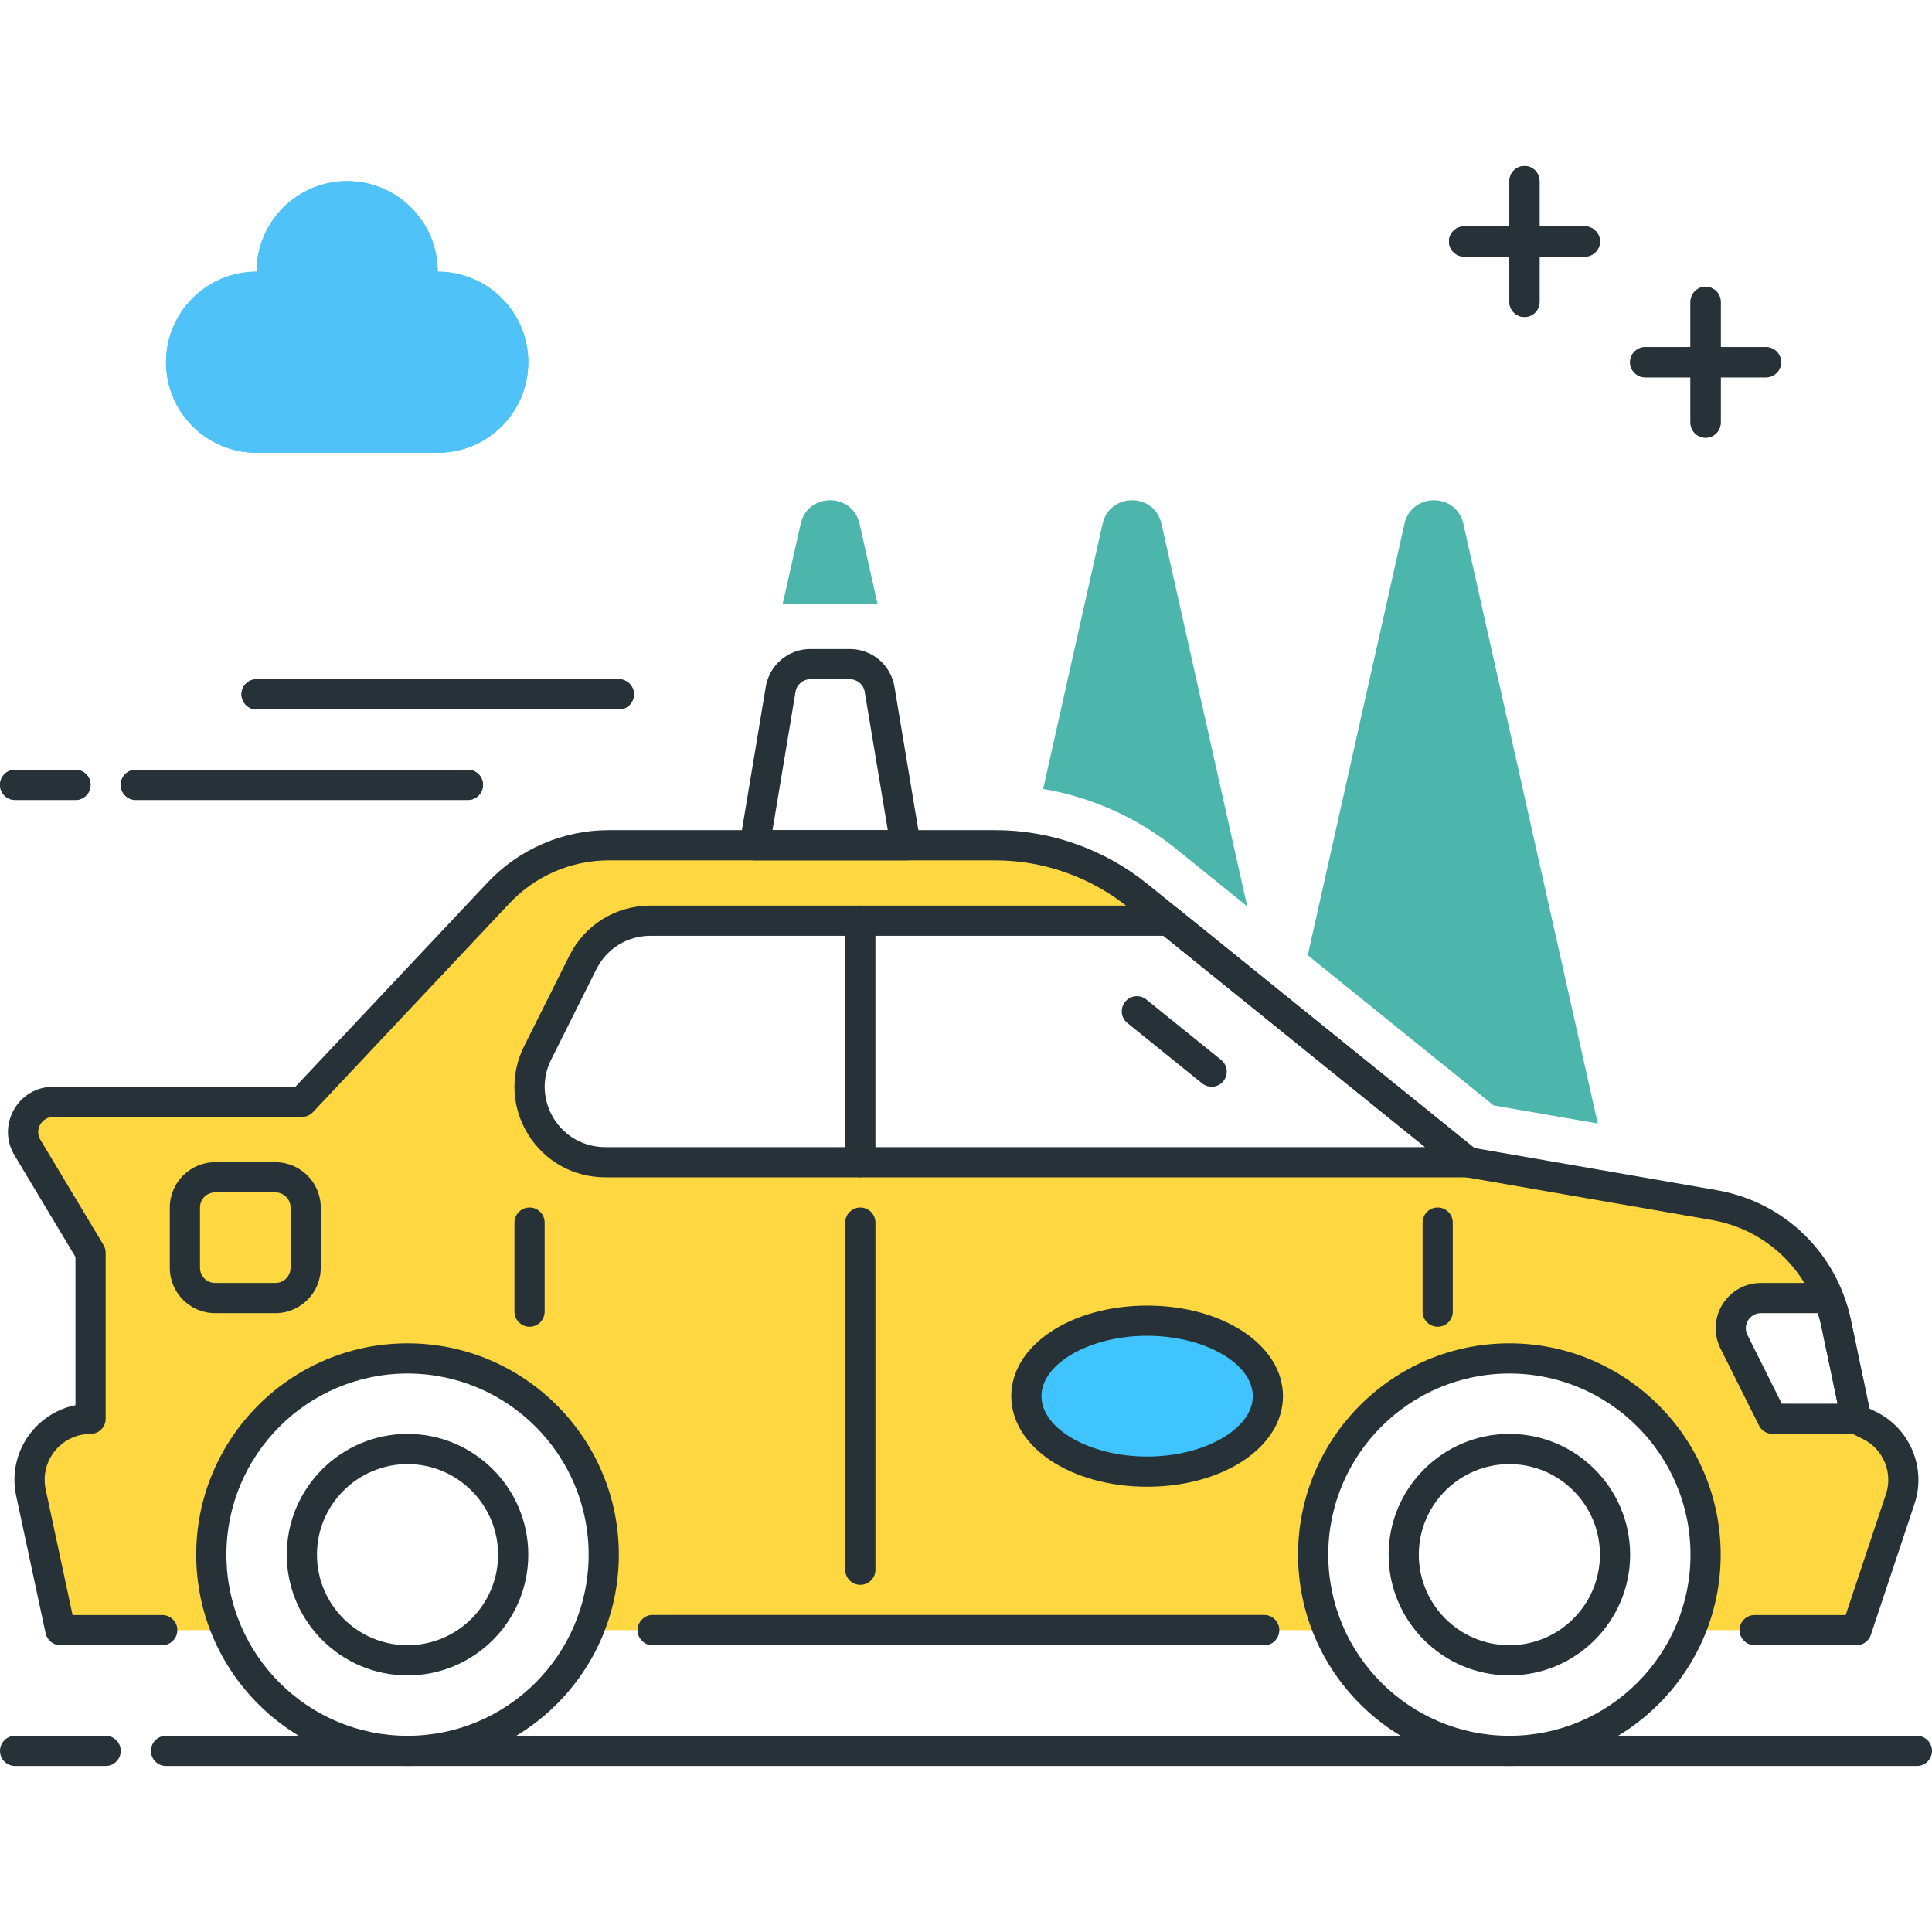 <?xml version="1.0" encoding="utf-8"?>
<!-- Generator: Adobe Illustrator 22.0.0, SVG Export Plug-In . SVG Version: 6.00 Build 0)  -->
<svg version="1.1" id="Layer_1" xmlns="http://www.w3.org/2000/svg" xmlns:xlink="http://www.w3.org/1999/xlink" x="0px" y="0px"
	 viewBox="0 0 64 64" style="enable-background:new 0 0 64 64;" xml:space="preserve">
<style type="text/css">
	.st0{fill:#263238;}
	.st1{fill:#4FC3F7;}
	.st2{fill:#FFD740;}
	.st3{fill:#FF5252;}
	.st4{fill:#4DB6AC;}
	.st5{fill:#FFFFFF;}
	.st6{fill:#40C4FF;}
	.st7{fill:#A2A2A1;}
	.st8{fill:#212A41;}
</style>
<g>
	<g>
		<g>
			<path class="st2" d="M60.568,43c0.105,0.263,0.194,0.535,0.253,0.818C60.762,43.535,60.673,43.263,60.568,43z"/>
		</g>
		<g>
			<path class="st2" d="M61.943,47.226L61.489,47l0,0h-2.773l-1.276-2.553C57.107,43.782,57.591,43,58.334,43h2.234
				c-0.634-1.596-2.052-2.78-3.784-3.081l-8.16-1.419h-28.58c-1.858,0-3.067-1.956-2.236-3.618l1.5-3
				c0.423-0.847,1.289-1.382,2.236-1.382H38.72l-1.033-0.835C36.353,28.588,34.69,28,32.975,28H20.161
				c-1.379,0-2.696,0.569-3.641,1.573L10,36.5H1.766c-0.777,0-1.257,0.848-0.857,1.514L3,41.5V47h0
				c-1.287,0-2.246,1.186-1.976,2.444L2,54h5.5c-0.292-0.699-0.466-1.459-0.495-2.256C6.872,48.16,9.836,45.043,13.422,45
				C17.048,44.958,20,47.884,20,51.5c0,0.886-0.179,1.73-0.5,2.5H44c-0.292-0.699-0.466-1.459-0.495-2.256
				c-0.133-3.584,2.831-6.701,6.417-6.744c3.626-0.043,6.578,2.884,6.578,6.5c0,0.886-0.179,1.73-0.5,2.5h5.5l1.45-4.351
				C63.265,48.703,62.836,47.67,61.943,47.226z"/>
		</g>
	</g>
	<g>
		<path class="st4" d="M49.479,36.618l3.449,0.6l-4.452-19.865c-0.233-1.042-1.718-1.042-1.952,0l-3.203,14.291L49.479,36.618z"/>
	</g>
	<g>
		<path class="st4" d="M38.944,28.109l2.372,1.916l-2.84-12.672c-0.233-1.042-1.718-1.042-1.952,0l-1.968,8.781
			C36.155,26.406,37.673,27.083,38.944,28.109z"/>
	</g>
	<g>
		<path class="st0" d="M61.5,54.5h-3.375c-0.276,0-0.5-0.224-0.5-0.5s0.224-0.5,0.5-0.5h3.015l1.336-4.009
			c0.235-0.705-0.089-1.486-0.755-1.817l-0.454-0.226c-0.137-0.068-0.235-0.195-0.267-0.345l-0.668-3.181
			c-0.38-1.814-1.806-3.192-3.633-3.509l-8.16-1.419c-0.083-0.015-0.162-0.05-0.229-0.104l-10.938-8.834
			c-1.241-1.002-2.804-1.555-4.398-1.555H20.16c-1.235,0-2.43,0.516-3.276,1.416l-6.52,6.927C10.27,36.942,10.138,37,10,37H1.767
			c-0.264,0-0.393,0.178-0.436,0.254s-0.129,0.278,0.007,0.503l2.091,3.485C3.476,41.32,3.5,41.409,3.5,41.5V47
			c0,0.276-0.224,0.5-0.5,0.5c-0.461,0-0.892,0.206-1.182,0.564c-0.291,0.359-0.401,0.824-0.305,1.276l0.891,4.16h2.971
			c0.276,0,0.5,0.224,0.5,0.5s-0.224,0.5-0.5,0.5H2c-0.235,0-0.439-0.165-0.489-0.396l-0.976-4.555
			c-0.16-0.748,0.024-1.519,0.505-2.113c0.374-0.463,0.89-0.772,1.46-0.887v-4.911l-2.02-3.367c-0.282-0.469-0.289-1.034-0.02-1.511
			S1.219,36,1.767,36h8.018l6.371-6.77c1.036-1.1,2.495-1.73,4.005-1.73h12.814c1.822,0,3.607,0.631,5.027,1.776l10.836,8.753
			l8.033,1.397c2.232,0.388,3.975,2.072,4.439,4.29l0.618,2.944l0.237,0.118c1.109,0.552,1.65,1.854,1.259,3.029l-1.45,4.351
			C61.906,54.362,61.715,54.5,61.5,54.5z"/>
	</g>
	<g>
		<path class="st0" d="M2.5,26.5h-2C0.224,26.5,0,26.276,0,26s0.224-0.5,0.5-0.5h2C2.776,25.5,3,25.724,3,26S2.776,26.5,2.5,26.5z"
			/>
	</g>
	<g>
		<path class="st0" d="M48.625,39h-28.58c-1.047,0-2.001-0.532-2.552-1.423s-0.601-1.982-0.132-2.919l1.5-3l0,0
			C19.373,30.635,20.401,30,21.545,30h17.176c0.114,0,0.226,0.039,0.314,0.111l9.904,8c0.165,0.133,0.228,0.356,0.157,0.556
			C49.025,38.866,48.837,39,48.625,39z M19.756,32.105l-1.5,3c-0.312,0.625-0.279,1.352,0.088,1.946S19.347,38,20.045,38H47.21
			l-8.666-7H21.545C20.783,31,20.098,31.424,19.756,32.105L19.756,32.105z"/>
	</g>
	<g>
		<path class="st0" d="M3.5,58.5h-3C0.224,58.5,0,58.276,0,58s0.224-0.5,0.5-0.5h3C3.776,57.5,4,57.724,4,58S3.776,58.5,3.5,58.5z"
			/>
	</g>
	<g>
		<path class="st0" d="M63.5,58.5h-58C5.224,58.5,5,58.276,5,58s0.224-0.5,0.5-0.5h58c0.276,0,0.5,0.224,0.5,0.5
			S63.776,58.5,63.5,58.5z"/>
	</g>
	<g>
		<path class="st0" d="M15.5,26.5h-11C4.224,26.5,4,26.276,4,26s0.224-0.5,0.5-0.5h11c0.276,0,0.5,0.224,0.5,0.5
			S15.776,26.5,15.5,26.5z"/>
	</g>
	<g>
		<path class="st0" d="M20.5,23.5h-12C8.224,23.5,8,23.276,8,23s0.224-0.5,0.5-0.5h12c0.276,0,0.5,0.224,0.5,0.5
			S20.776,23.5,20.5,23.5z"/>
	</g>
	<g>
		<path class="st0" d="M50,58.5c-3.859,0-7-3.14-7-7s3.141-7,7-7s7,3.14,7,7S53.859,58.5,50,58.5z M50,45.5c-3.309,0-6,2.691-6,6
			s2.691,6,6,6s6-2.691,6-6S53.309,45.5,50,45.5z"/>
	</g>
	<g>
		<path class="st0" d="M50,55.5c-2.206,0-4-1.794-4-4s1.794-4,4-4s4,1.794,4,4S52.206,55.5,50,55.5z M50,48.5c-1.654,0-3,1.346-3,3
			s1.346,3,3,3s3-1.346,3-3S51.654,48.5,50,48.5z"/>
	</g>
	<g>
		<path class="st0" d="M13.5,58.5c-3.859,0-7-3.14-7-7s3.141-7,7-7s7,3.14,7,7S17.359,58.5,13.5,58.5z M13.5,45.5
			c-3.309,0-6,2.691-6,6s2.691,6,6,6s6-2.691,6-6S16.809,45.5,13.5,45.5z"/>
	</g>
	<g>
		<path class="st0" d="M41.875,54.5h-20.25c-0.276,0-0.5-0.224-0.5-0.5s0.224-0.5,0.5-0.5h20.25c0.276,0,0.5,0.224,0.5,0.5
			S42.151,54.5,41.875,54.5z"/>
	</g>
	<g>
		<path class="st0" d="M13.5,55.5c-2.206,0-4-1.794-4-4s1.794-4,4-4s4,1.794,4,4S15.706,55.5,13.5,55.5z M13.5,48.5
			c-1.654,0-3,1.346-3,3s1.346,3,3,3s3-1.346,3-3S15.154,48.5,13.5,48.5z"/>
	</g>
	<g>
		<path class="st0" d="M40.137,36c-0.11,0-0.222-0.036-0.314-0.111l-2.477-2c-0.215-0.174-0.248-0.488-0.074-0.703
			c0.173-0.216,0.488-0.248,0.703-0.075l2.477,2c0.215,0.174,0.248,0.488,0.074,0.703C40.427,35.937,40.282,36,40.137,36z"/>
	</g>
	<g>
		<path class="st0" d="M47.625,43.95c-0.276,0-0.5-0.224-0.5-0.5V40.5c0-0.276,0.224-0.5,0.5-0.5s0.5,0.224,0.5,0.5v2.95
			C48.125,43.726,47.901,43.95,47.625,43.95z"/>
	</g>
	<g>
		<path class="st0" d="M28.5,52.5c-0.276,0-0.5-0.224-0.5-0.5V40.5c0-0.276,0.224-0.5,0.5-0.5s0.5,0.224,0.5,0.5V52
			C29,52.276,28.776,52.5,28.5,52.5z"/>
	</g>
	<g>
		<path class="st0" d="M28.5,39c-0.276,0-0.5-0.224-0.5-0.5v-8c0-0.276,0.224-0.5,0.5-0.5s0.5,0.224,0.5,0.5v8
			C29,38.776,28.776,39,28.5,39z"/>
	</g>
	<g>
		<path class="st0" d="M9.125,43.5h-2c-0.827,0-1.5-0.673-1.5-1.5v-2c0-0.827,0.673-1.5,1.5-1.5h2c0.827,0,1.5,0.673,1.5,1.5v2
			C10.625,42.827,9.952,43.5,9.125,43.5z M7.125,39.5c-0.275,0-0.5,0.224-0.5,0.5v2c0,0.276,0.225,0.5,0.5,0.5h2
			c0.275,0,0.5-0.224,0.5-0.5v-2c0-0.276-0.225-0.5-0.5-0.5H7.125z"/>
	</g>
	<g>
		<path class="st0" d="M61.489,47.5h-2.773c-0.189,0-0.362-0.107-0.447-0.276l-1.276-2.553c-0.234-0.469-0.209-1.015,0.066-1.46
			s0.752-0.711,1.275-0.711h2.234c0.205,0,0.389,0.125,0.465,0.315c0.126,0.318,0.217,0.613,0.277,0.9l0.668,3.182
			c0.031,0.147-0.006,0.301-0.102,0.417C61.782,47.432,61.64,47.5,61.489,47.5z M59.024,46.5h1.849l-0.541-2.579
			c-0.028-0.136-0.066-0.275-0.114-0.421h-1.884c-0.251,0-0.381,0.166-0.425,0.237s-0.135,0.262-0.022,0.487L59.024,46.5z"/>
	</g>
	<g>
		<path class="st1" d="M8.5,9c0-1.657,1.343-3,3-3s3,1.343,3,3c1.657,0,3,1.343,3,3s-1.343,3-3,3h-6c-1.657,0-3-1.343-3-3
			S6.843,9,8.5,9z"/>
	</g>
	<g>
		<path class="st0" d="M52.5,8.5h-4C48.224,8.5,48,8.276,48,8s0.224-0.5,0.5-0.5h4C52.776,7.5,53,7.724,53,8S52.776,8.5,52.5,8.5z"
			/>
	</g>
	<g>
		<path class="st0" d="M50.5,10.5c-0.276,0-0.5-0.224-0.5-0.5V6c0-0.276,0.224-0.5,0.5-0.5S51,5.724,51,6v4
			C51,10.276,50.776,10.5,50.5,10.5z"/>
	</g>
	<g>
		<path class="st0" d="M58.5,12.5h-4c-0.276,0-0.5-0.224-0.5-0.5s0.224-0.5,0.5-0.5h4c0.276,0,0.5,0.224,0.5,0.5
			S58.776,12.5,58.5,12.5z"/>
	</g>
	<g>
		<path class="st0" d="M56.5,14.5c-0.276,0-0.5-0.224-0.5-0.5v-4c0-0.276,0.224-0.5,0.5-0.5S57,9.724,57,10v4
			C57,14.276,56.776,14.5,56.5,14.5z"/>
	</g>
	<g>
		<path class="st0" d="M30,28.5h-5c-0.146,0-0.286-0.064-0.382-0.177c-0.095-0.112-0.136-0.26-0.111-0.405l0.86-5.165
			c0.121-0.726,0.743-1.253,1.479-1.253h1.306c0.736,0,1.358,0.527,1.479,1.253l0.861,5.165c0.024,0.145-0.017,0.293-0.111,0.405
			C30.286,28.436,30.147,28.5,30,28.5z M25.59,27.5h3.82l-0.765-4.583c-0.04-0.242-0.248-0.417-0.493-0.417h-1.306
			c-0.245,0-0.453,0.176-0.493,0.417L25.59,27.5z"/>
	</g>
	<g>
		<ellipse class="st6" cx="38" cy="46.25" rx="4" ry="2.5"/>
		<path class="st0" d="M38,49.25c-2.523,0-4.5-1.318-4.5-3s1.977-3,4.5-3s4.5,1.318,4.5,3S40.523,49.25,38,49.25z M38,44.25
			c-1.897,0-3.5,0.916-3.5,2s1.603,2,3.5,2s3.5-0.916,3.5-2S39.897,44.25,38,44.25z"/>
	</g>
	<g>
		<path class="st0" d="M17.542,43.95c-0.276,0-0.5-0.224-0.5-0.5V40.5c0-0.276,0.224-0.5,0.5-0.5s0.5,0.224,0.5,0.5v2.95
			C18.042,43.726,17.818,43.95,17.542,43.95z"/>
	</g>
	<g>
		<path class="st0" d="M2.5,26.5h-2C0.224,26.5,0,26.276,0,26s0.224-0.5,0.5-0.5h2C2.776,25.5,3,25.724,3,26S2.776,26.5,2.5,26.5z"
			/>
	</g>
	<g>
		<path class="st0" d="M15.5,26.5h-11C4.224,26.5,4,26.276,4,26s0.224-0.5,0.5-0.5h11c0.276,0,0.5,0.224,0.5,0.5
			S15.776,26.5,15.5,26.5z"/>
	</g>
	<g>
		<path class="st0" d="M20.5,23.5h-12C8.224,23.5,8,23.276,8,23s0.224-0.5,0.5-0.5h12c0.276,0,0.5,0.224,0.5,0.5
			S20.776,23.5,20.5,23.5z"/>
	</g>
	<g>
		<path class="st0" d="M41.875,54.5h-20.25c-0.276,0-0.5-0.224-0.5-0.5s0.224-0.5,0.5-0.5h20.25c0.276,0,0.5,0.224,0.5,0.5
			S42.151,54.5,41.875,54.5z"/>
	</g>
	<g>
		<path class="st1" d="M8.5,9c0-1.657,1.343-3,3-3s3,1.343,3,3c1.657,0,3,1.343,3,3s-1.343,3-3,3h-6c-1.657,0-3-1.343-3-3
			S6.843,9,8.5,9z"/>
	</g>
	<g>
		<path class="st0" d="M52.5,8.5h-4C48.224,8.5,48,8.276,48,8s0.224-0.5,0.5-0.5h4C52.776,7.5,53,7.724,53,8S52.776,8.5,52.5,8.5z"
			/>
	</g>
	<g>
		<path class="st0" d="M50.5,10.5c-0.276,0-0.5-0.224-0.5-0.5V6c0-0.276,0.224-0.5,0.5-0.5S51,5.724,51,6v4
			C51,10.276,50.776,10.5,50.5,10.5z"/>
	</g>
	<g>
		<path class="st0" d="M58.5,12.5h-4c-0.276,0-0.5-0.224-0.5-0.5s0.224-0.5,0.5-0.5h4c0.276,0,0.5,0.224,0.5,0.5
			S58.776,12.5,58.5,12.5z"/>
	</g>
	<g>
		<path class="st0" d="M56.5,14.5c-0.276,0-0.5-0.224-0.5-0.5v-4c0-0.276,0.224-0.5,0.5-0.5S57,9.724,57,10v4
			C57,14.276,56.776,14.5,56.5,14.5z"/>
	</g>
	<g>
		<path class="st4" d="M29.069,20.001l-0.594-2.648c-0.233-1.042-1.718-1.042-1.952,0l-0.594,2.648H29.069z"/>
	</g>
</g>
</svg>
